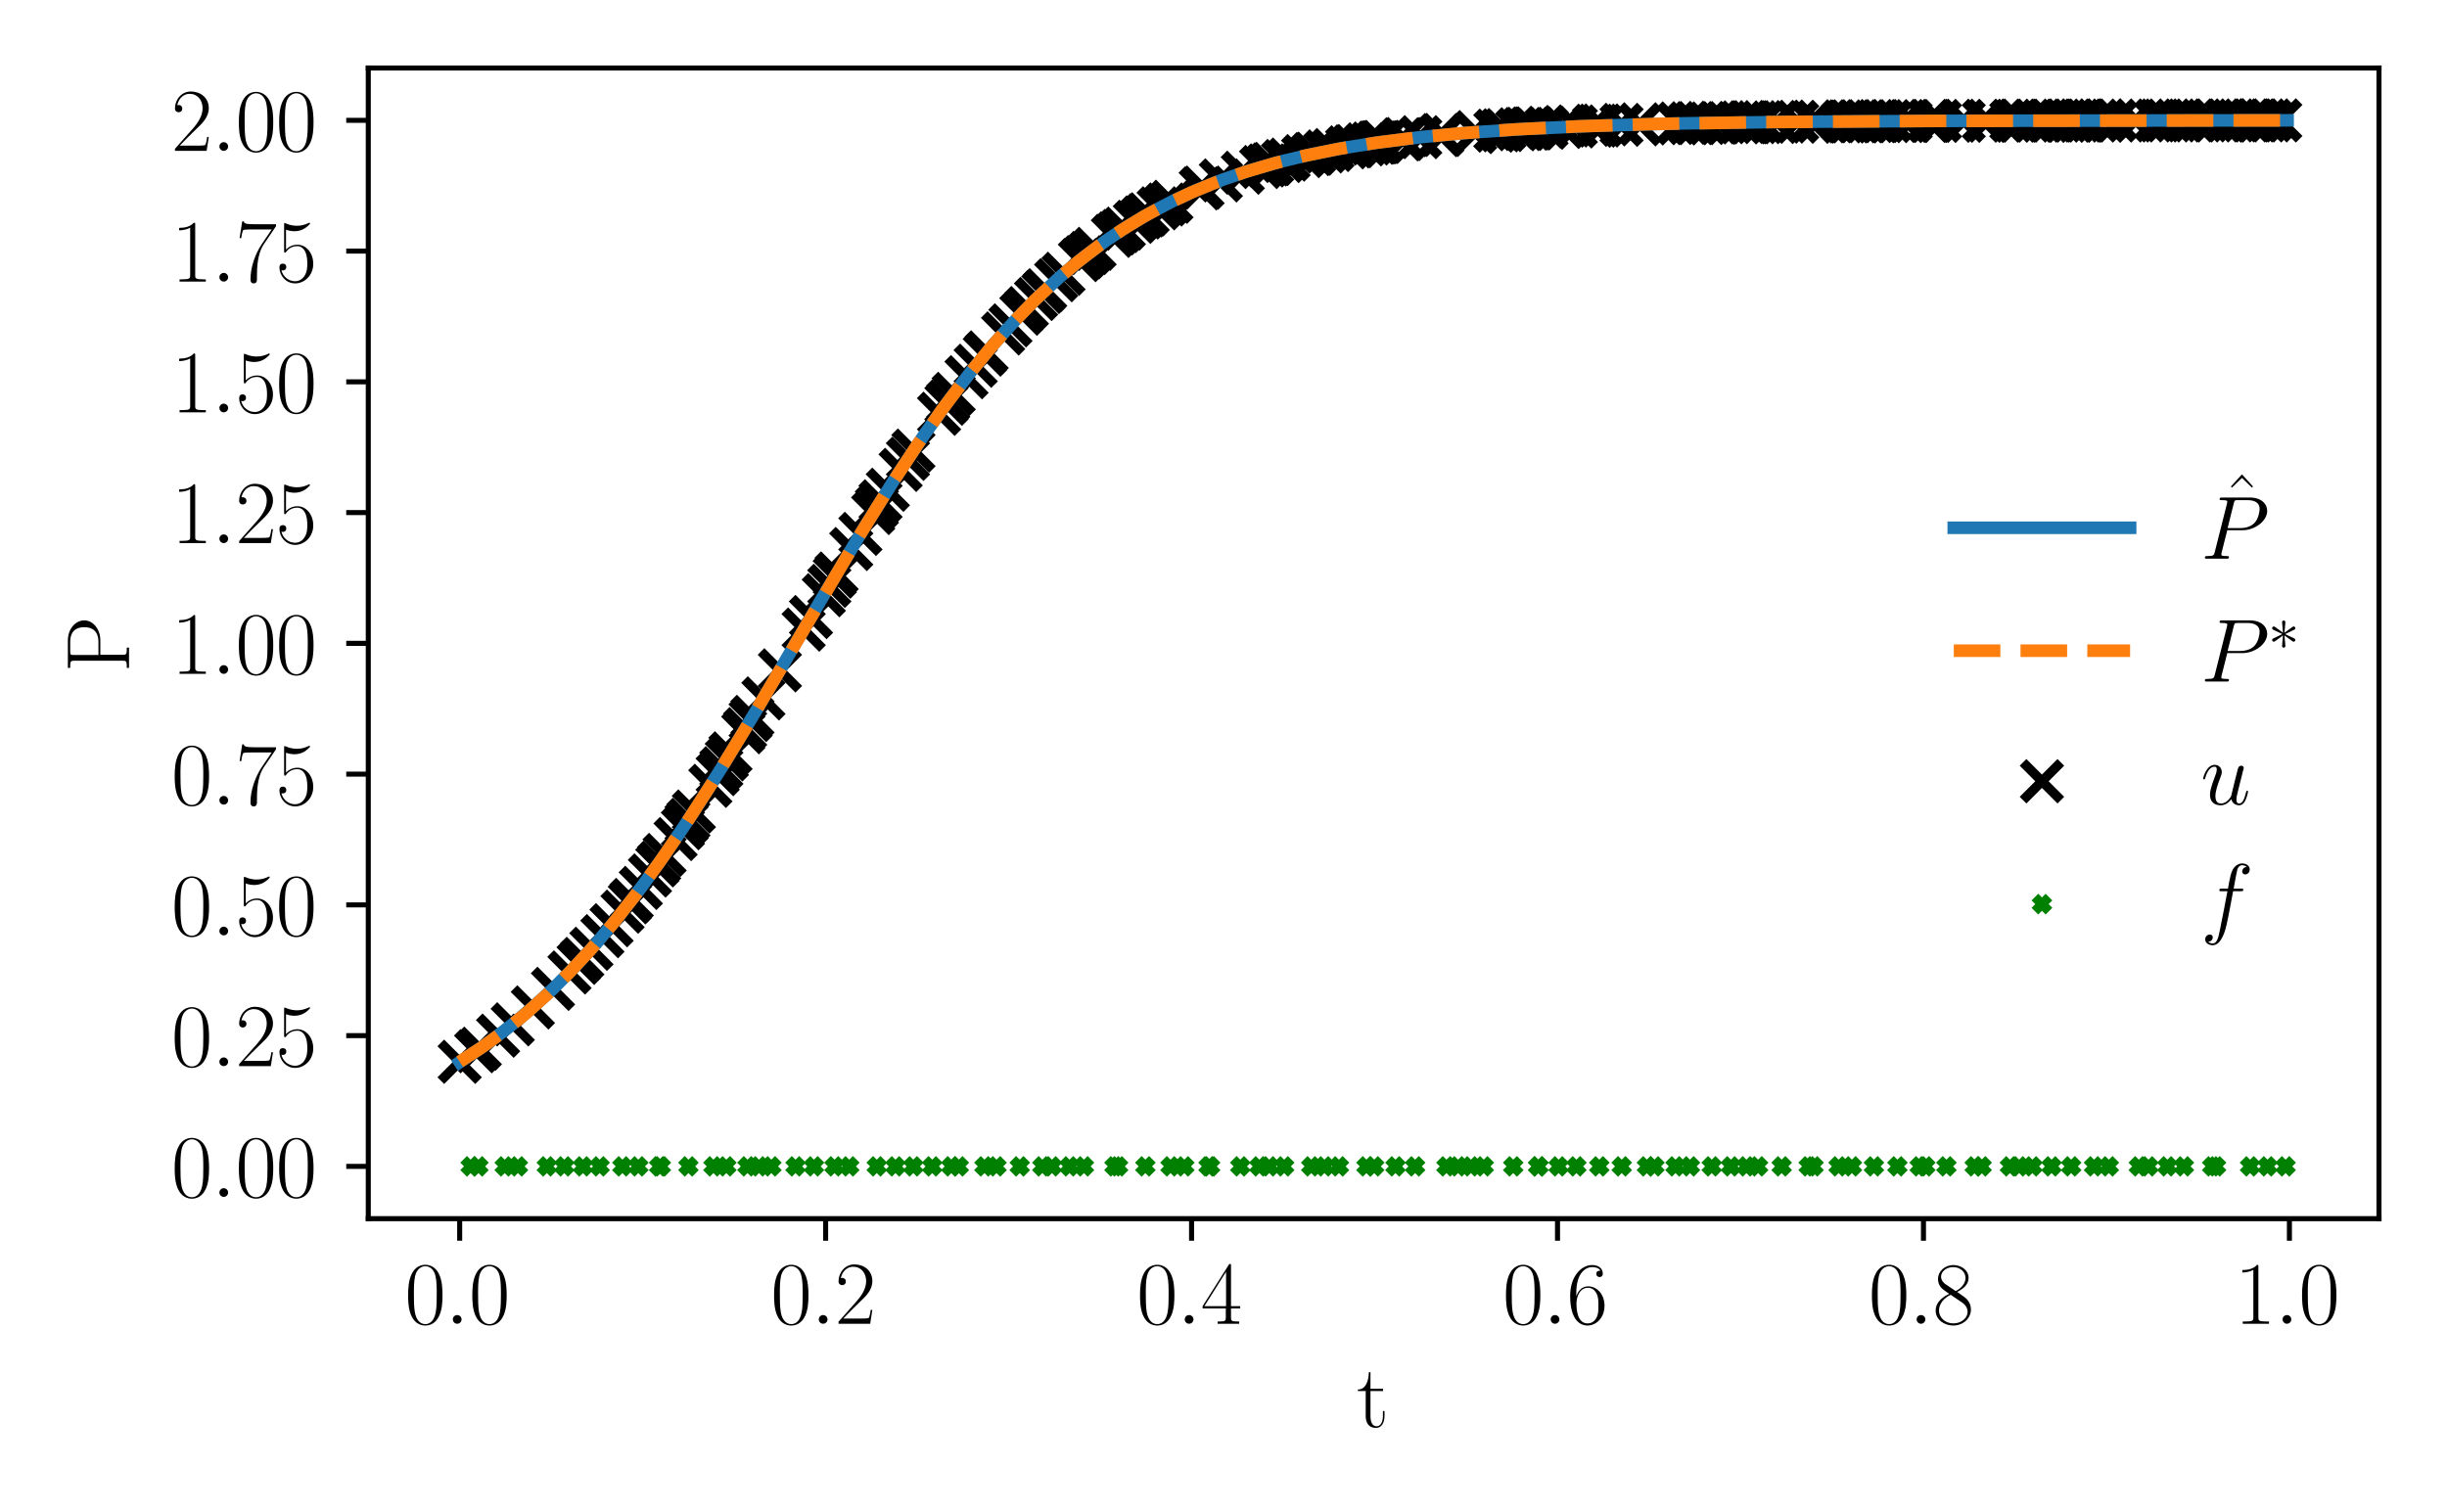 <?xml version="1.0" encoding="utf-8" standalone="no"?>
<!DOCTYPE svg PUBLIC "-//W3C//DTD SVG 1.1//EN"
  "http://www.w3.org/Graphics/SVG/1.1/DTD/svg11.dtd">
<svg xmlns:xlink="http://www.w3.org/1999/xlink" width="388.543pt" height="240.133pt" viewBox="0 0 388.543 240.133" xmlns="http://www.w3.org/2000/svg" version="1.1">
 <defs>
  <style type="text/css">*{stroke-linejoin: round; stroke-linecap: butt}</style>
 </defs>
 <g id="figure_1">
  <g id="patch_1">
   <path d="M 0 240.133 
L 388.543 240.133 
L 388.543 0 
L 0 0 
z
" style="fill: #ffffff"/>
  </g>
  <g id="axes_1">
   <g id="patch_2">
    <path d="M 58.477 193.537 
L 377.743 193.537 
L 377.743 10.8 
L 58.477 10.8 
z
" style="fill: #ffffff"/>
   </g>
   <g id="PathCollection_1">
    <defs>
     <path id="m2ac71759d0" d="M -3 3 
L 3 -3 
M -3 -3 
L 3 3 
" style="stroke: #000000; stroke-width: 1.5"/>
    </defs>
    <g clip-path="url(#pdc53afdc22)">
     <use xlink:href="#m2ac71759d0" x="72.989" y="168.619" style="stroke: #000000; stroke-width: 1.5"/>
     <use xlink:href="#m2ac71759d0" x="270.842" y="19.523" style="stroke: #000000; stroke-width: 1.5"/>
     <use xlink:href="#m2ac71759d0" x="360.616" y="19.121" style="stroke: #000000; stroke-width: 1.5"/>
     <use xlink:href="#m2ac71759d0" x="118.022" y="116.285" style="stroke: #000000; stroke-width: 1.5"/>
     <use xlink:href="#m2ac71759d0" x="296.118" y="19.255" style="stroke: #000000; stroke-width: 1.5"/>
     <use xlink:href="#m2ac71759d0" x="200.242" y="26.528" style="stroke: #000000; stroke-width: 1.5"/>
     <use xlink:href="#m2ac71759d0" x="178.452" y="36.309" style="stroke: #000000; stroke-width: 1.5"/>
     <use xlink:href="#m2ac71759d0" x="272.875" y="19.49" style="stroke: #000000; stroke-width: 1.5"/>
     <use xlink:href="#m2ac71759d0" x="234.235" y="20.981" style="stroke: #000000; stroke-width: 1.5"/>
     <use xlink:href="#m2ac71759d0" x="253.119" y="19.969" style="stroke: #000000; stroke-width: 1.5"/>
     <use xlink:href="#m2ac71759d0" x="101.752" y="141.006" style="stroke: #000000; stroke-width: 1.5"/>
     <use xlink:href="#m2ac71759d0" x="292.632" y="19.278" style="stroke: #000000; stroke-width: 1.5"/>
     <use xlink:href="#m2ac71759d0" x="197.337" y="27.431" style="stroke: #000000; stroke-width: 1.5"/>
     <use xlink:href="#m2ac71759d0" x="330.982" y="19.145" style="stroke: #000000; stroke-width: 1.5"/>
     <use xlink:href="#m2ac71759d0" x="98.846" y="144.779" style="stroke: #000000; stroke-width: 1.5"/>
     <use xlink:href="#m2ac71759d0" x="358.292" y="19.122" style="stroke: #000000; stroke-width: 1.5"/>
     <use xlink:href="#m2ac71759d0" x="216.803" y="22.924" style="stroke: #000000; stroke-width: 1.5"/>
     <use xlink:href="#m2ac71759d0" x="81.415" y="162.675" style="stroke: #000000; stroke-width: 1.5"/>
     <use xlink:href="#m2ac71759d0" x="123.832" y="106.459" style="stroke: #000000; stroke-width: 1.5"/>
     <use xlink:href="#m2ac71759d0" x="208.377" y="24.47" style="stroke: #000000; stroke-width: 1.5"/>
     <use xlink:href="#m2ac71759d0" x="84.61" y="159.989" style="stroke: #000000; stroke-width: 1.5"/>
     <use xlink:href="#m2ac71759d0" x="237.43" y="20.751" style="stroke: #000000; stroke-width: 1.5"/>
     <use xlink:href="#m2ac71759d0" x="222.904" y="22.085" style="stroke: #000000; stroke-width: 1.5"/>
     <use xlink:href="#m2ac71759d0" x="342.894" y="19.131" style="stroke: #000000; stroke-width: 1.5"/>
     <use xlink:href="#m2ac71759d0" x="358.582" y="19.122" style="stroke: #000000; stroke-width: 1.5"/>
     <use xlink:href="#m2ac71759d0" x="351.319" y="19.125" style="stroke: #000000; stroke-width: 1.5"/>
     <use xlink:href="#m2ac71759d0" x="201.985" y="26.031" style="stroke: #000000; stroke-width: 1.5"/>
     <use xlink:href="#m2ac71759d0" x="268.227" y="19.57" style="stroke: #000000; stroke-width: 1.5"/>
     <use xlink:href="#m2ac71759d0" x="269.098" y="19.554" style="stroke: #000000; stroke-width: 1.5"/>
     <use xlink:href="#m2ac71759d0" x="253.7" y="19.949" style="stroke: #000000; stroke-width: 1.5"/>
     <use xlink:href="#m2ac71759d0" x="193.851" y="28.653" style="stroke: #000000; stroke-width: 1.5"/>
     <use xlink:href="#m2ac71759d0" x="108.434" y="131.521" style="stroke: #000000; stroke-width: 1.5"/>
     <use xlink:href="#m2ac71759d0" x="114.535" y="122.005" style="stroke: #000000; stroke-width: 1.5"/>
     <use xlink:href="#m2ac71759d0" x="300.185" y="19.233" style="stroke: #000000; stroke-width: 1.5"/>
     <use xlink:href="#m2ac71759d0" x="322.847" y="19.158" style="stroke: #000000; stroke-width: 1.5"/>
     <use xlink:href="#m2ac71759d0" x="105.529" y="135.777" style="stroke: #000000; stroke-width: 1.5"/>
     <use xlink:href="#m2ac71759d0" x="171.48" y="41.309" style="stroke: #000000; stroke-width: 1.5"/>
     <use xlink:href="#m2ac71759d0" x="260.382" y="19.747" style="stroke: #000000; stroke-width: 1.5"/>
     <use xlink:href="#m2ac71759d0" x="254.281" y="19.929" style="stroke: #000000; stroke-width: 1.5"/>
     <use xlink:href="#m2ac71759d0" x="320.523" y="19.163" style="stroke: #000000; stroke-width: 1.5"/>
     <use xlink:href="#m2ac71759d0" x="334.178" y="19.14" style="stroke: #000000; stroke-width: 1.5"/>
     <use xlink:href="#m2ac71759d0" x="127.609" y="99.985" style="stroke: #000000; stroke-width: 1.5"/>
     <use xlink:href="#m2ac71759d0" x="345.508" y="19.129" style="stroke: #000000; stroke-width: 1.5"/>
     <use xlink:href="#m2ac71759d0" x="110.177" y="128.877" style="stroke: #000000; stroke-width: 1.5"/>
     <use xlink:href="#m2ac71759d0" x="328.076" y="19.149" style="stroke: #000000; stroke-width: 1.5"/>
     <use xlink:href="#m2ac71759d0" x="257.477" y="19.828" style="stroke: #000000; stroke-width: 1.5"/>
     <use xlink:href="#m2ac71759d0" x="278.105" y="19.416" style="stroke: #000000; stroke-width: 1.5"/>
     <use xlink:href="#m2ac71759d0" x="180.195" y="35.226" style="stroke: #000000; stroke-width: 1.5"/>
     <use xlink:href="#m2ac71759d0" x="211.573" y="23.822" style="stroke: #000000; stroke-width: 1.5"/>
     <use xlink:href="#m2ac71759d0" x="278.976" y="19.405" style="stroke: #000000; stroke-width: 1.5"/>
     <use xlink:href="#m2ac71759d0" x="185.135" y="32.479" style="stroke: #000000; stroke-width: 1.5"/>
     <use xlink:href="#m2ac71759d0" x="238.302" y="20.693" style="stroke: #000000; stroke-width: 1.5"/>
     <use xlink:href="#m2ac71759d0" x="302.51" y="19.222" style="stroke: #000000; stroke-width: 1.5"/>
     <use xlink:href="#m2ac71759d0" x="329.239" y="19.147" style="stroke: #000000; stroke-width: 1.5"/>
     <use xlink:href="#m2ac71759d0" x="215.059" y="23.203" style="stroke: #000000; stroke-width: 1.5"/>
     <use xlink:href="#m2ac71759d0" x="104.367" y="137.424" style="stroke: #000000; stroke-width: 1.5"/>
     <use xlink:href="#m2ac71759d0" x="303.381" y="19.218" style="stroke: #000000; stroke-width: 1.5"/>
     <use xlink:href="#m2ac71759d0" x="183.972" y="33.084" style="stroke: #000000; stroke-width: 1.5"/>
     <use xlink:href="#m2ac71759d0" x="327.205" y="19.15" style="stroke: #000000; stroke-width: 1.5"/>
     <use xlink:href="#m2ac71759d0" x="201.695" y="26.112" style="stroke: #000000; stroke-width: 1.5"/>
     <use xlink:href="#m2ac71759d0" x="90.421" y="154.436" style="stroke: #000000; stroke-width: 1.5"/>
     <use xlink:href="#m2ac71759d0" x="349.576" y="19.126" style="stroke: #000000; stroke-width: 1.5"/>
     <use xlink:href="#m2ac71759d0" x="173.804" y="39.519" style="stroke: #000000; stroke-width: 1.5"/>
     <use xlink:href="#m2ac71759d0" x="238.883" y="20.656" style="stroke: #000000; stroke-width: 1.5"/>
     <use xlink:href="#m2ac71759d0" x="210.411" y="24.049" style="stroke: #000000; stroke-width: 1.5"/>
     <use xlink:href="#m2ac71759d0" x="190.945" y="29.798" style="stroke: #000000; stroke-width: 1.5"/>
     <use xlink:href="#m2ac71759d0" x="109.015" y="130.647" style="stroke: #000000; stroke-width: 1.5"/>
     <use xlink:href="#m2ac71759d0" x="228.714" y="21.456" style="stroke: #000000; stroke-width: 1.5"/>
     <use xlink:href="#m2ac71759d0" x="288.564" y="19.308" style="stroke: #000000; stroke-width: 1.5"/>
     <use xlink:href="#m2ac71759d0" x="121.217" y="110.913" style="stroke: #000000; stroke-width: 1.5"/>
     <use xlink:href="#m2ac71759d0" x="95.651" y="148.668" style="stroke: #000000; stroke-width: 1.5"/>
     <use xlink:href="#m2ac71759d0" x="293.213" y="19.274" style="stroke: #000000; stroke-width: 1.5"/>
     <use xlink:href="#m2ac71759d0" x="330.691" y="19.145" style="stroke: #000000; stroke-width: 1.5"/>
     <use xlink:href="#m2ac71759d0" x="248.18" y="20.164" style="stroke: #000000; stroke-width: 1.5"/>
     <use xlink:href="#m2ac71759d0" x="150.271" y="64.113" style="stroke: #000000; stroke-width: 1.5"/>
     <use xlink:href="#m2ac71759d0" x="172.061" y="40.849" style="stroke: #000000; stroke-width: 1.5"/>
     <use xlink:href="#m2ac71759d0" x="242.95" y="20.417" style="stroke: #000000; stroke-width: 1.5"/>
     <use xlink:href="#m2ac71759d0" x="217.674" y="22.791" style="stroke: #000000; stroke-width: 1.5"/>
     <use xlink:href="#m2ac71759d0" x="136.616" y="84.785" style="stroke: #000000; stroke-width: 1.5"/>
     <use xlink:href="#m2ac71759d0" x="151.433" y="62.551" style="stroke: #000000; stroke-width: 1.5"/>
     <use xlink:href="#m2ac71759d0" x="131.677" y="93.041" style="stroke: #000000; stroke-width: 1.5"/>
     <use xlink:href="#m2ac71759d0" x="295.246" y="19.261" style="stroke: #000000; stroke-width: 1.5"/>
     <use xlink:href="#m2ac71759d0" x="208.668" y="24.408" style="stroke: #000000; stroke-width: 1.5"/>
     <use xlink:href="#m2ac71759d0" x="299.023" y="19.239" style="stroke: #000000; stroke-width: 1.5"/>
     <use xlink:href="#m2ac71759d0" x="132.839" y="91.076" style="stroke: #000000; stroke-width: 1.5"/>
     <use xlink:href="#m2ac71759d0" x="277.814" y="19.419" style="stroke: #000000; stroke-width: 1.5"/>
     <use xlink:href="#m2ac71759d0" x="143.007" y="74.625" style="stroke: #000000; stroke-width: 1.5"/>
     <use xlink:href="#m2ac71759d0" x="306.577" y="19.204" style="stroke: #000000; stroke-width: 1.5"/>
     <use xlink:href="#m2ac71759d0" x="315.003" y="19.177" style="stroke: #000000; stroke-width: 1.5"/>
     <use xlink:href="#m2ac71759d0" x="294.956" y="19.262" style="stroke: #000000; stroke-width: 1.5"/>
     <use xlink:href="#m2ac71759d0" x="218.546" y="22.663" style="stroke: #000000; stroke-width: 1.5"/>
     <use xlink:href="#m2ac71759d0" x="177.871" y="36.685" style="stroke: #000000; stroke-width: 1.5"/>
     <use xlink:href="#m2ac71759d0" x="218.836" y="22.621" style="stroke: #000000; stroke-width: 1.5"/>
     <use xlink:href="#m2ac71759d0" x="165.669" y="46.366" style="stroke: #000000; stroke-width: 1.5"/>
     <use xlink:href="#m2ac71759d0" x="79.09" y="164.474" style="stroke: #000000; stroke-width: 1.5"/>
     <use xlink:href="#m2ac71759d0" x="156.372" y="56.313" style="stroke: #000000; stroke-width: 1.5"/>
     <use xlink:href="#m2ac71759d0" x="333.016" y="19.142" style="stroke: #000000; stroke-width: 1.5"/>
     <use xlink:href="#m2ac71759d0" x="128.771" y="97.994" style="stroke: #000000; stroke-width: 1.5"/>
     <use xlink:href="#m2ac71759d0" x="315.584" y="19.175" style="stroke: #000000; stroke-width: 1.5"/>
     <use xlink:href="#m2ac71759d0" x="343.475" y="19.131" style="stroke: #000000; stroke-width: 1.5"/>
     <use xlink:href="#m2ac71759d0" x="107.272" y="133.246" style="stroke: #000000; stroke-width: 1.5"/>
     <use xlink:href="#m2ac71759d0" x="113.954" y="122.941" style="stroke: #000000; stroke-width: 1.5"/>
     <use xlink:href="#m2ac71759d0" x="144.169" y="72.861" style="stroke: #000000; stroke-width: 1.5"/>
     <use xlink:href="#m2ac71759d0" x="132.548" y="91.567" style="stroke: #000000; stroke-width: 1.5"/>
     <use xlink:href="#m2ac71759d0" x="139.23" y="80.542" style="stroke: #000000; stroke-width: 1.5"/>
     <use xlink:href="#m2ac71759d0" x="115.407" y="120.592" style="stroke: #000000; stroke-width: 1.5"/>
     <use xlink:href="#m2ac71759d0" x="342.313" y="19.132" style="stroke: #000000; stroke-width: 1.5"/>
     <use xlink:href="#m2ac71759d0" x="355.387" y="19.123" style="stroke: #000000; stroke-width: 1.5"/>
     <use xlink:href="#m2ac71759d0" x="156.662" y="55.966" style="stroke: #000000; stroke-width: 1.5"/>
     <use xlink:href="#m2ac71759d0" x="181.358" y="34.537" style="stroke: #000000; stroke-width: 1.5"/>
     <use xlink:href="#m2ac71759d0" x="214.769" y="23.251" style="stroke: #000000; stroke-width: 1.5"/>
     <use xlink:href="#m2ac71759d0" x="100.009" y="143.296" style="stroke: #000000; stroke-width: 1.5"/>
     <use xlink:href="#m2ac71759d0" x="328.948" y="19.148" style="stroke: #000000; stroke-width: 1.5"/>
     <use xlink:href="#m2ac71759d0" x="240.917" y="20.531" style="stroke: #000000; stroke-width: 1.5"/>
     <use xlink:href="#m2ac71759d0" x="250.214" y="20.079" style="stroke: #000000; stroke-width: 1.5"/>
     <use xlink:href="#m2ac71759d0" x="219.127" y="22.58" style="stroke: #000000; stroke-width: 1.5"/>
     <use xlink:href="#m2ac71759d0" x="308.03" y="19.199" style="stroke: #000000; stroke-width: 1.5"/>
     <use xlink:href="#m2ac71759d0" x="339.117" y="19.135" style="stroke: #000000; stroke-width: 1.5"/>
     <use xlink:href="#m2ac71759d0" x="298.152" y="19.244" style="stroke: #000000; stroke-width: 1.5"/>
     <use xlink:href="#m2ac71759d0" x="331.272" y="19.144" style="stroke: #000000; stroke-width: 1.5"/>
     <use xlink:href="#m2ac71759d0" x="201.114" y="26.275" style="stroke: #000000; stroke-width: 1.5"/>
     <use xlink:href="#m2ac71759d0" x="266.484" y="19.605" style="stroke: #000000; stroke-width: 1.5"/>
     <use xlink:href="#m2ac71759d0" x="100.299" y="142.92" style="stroke: #000000; stroke-width: 1.5"/>
     <use xlink:href="#m2ac71759d0" x="319.36" y="19.166" style="stroke: #000000; stroke-width: 1.5"/>
     <use xlink:href="#m2ac71759d0" x="346.671" y="19.128" style="stroke: #000000; stroke-width: 1.5"/>
     <use xlink:href="#m2ac71759d0" x="163.054" y="48.927" style="stroke: #000000; stroke-width: 1.5"/>
     <use xlink:href="#m2ac71759d0" x="242.079" y="20.465" style="stroke: #000000; stroke-width: 1.5"/>
     <use xlink:href="#m2ac71759d0" x="159.277" y="52.952" style="stroke: #000000; stroke-width: 1.5"/>
     <use xlink:href="#m2ac71759d0" x="243.532" y="20.386" style="stroke: #000000; stroke-width: 1.5"/>
     <use xlink:href="#m2ac71759d0" x="325.171" y="19.154" style="stroke: #000000; stroke-width: 1.5"/>
     <use xlink:href="#m2ac71759d0" x="75.604" y="166.941" style="stroke: #000000; stroke-width: 1.5"/>
     <use xlink:href="#m2ac71759d0" x="353.643" y="19.124" style="stroke: #000000; stroke-width: 1.5"/>
     <use xlink:href="#m2ac71759d0" x="320.813" y="19.163" style="stroke: #000000; stroke-width: 1.5"/>
     <use xlink:href="#m2ac71759d0" x="229.005" y="21.429" style="stroke: #000000; stroke-width: 1.5"/>
     <use xlink:href="#m2ac71759d0" x="203.729" y="25.567" style="stroke: #000000; stroke-width: 1.5"/>
     <use xlink:href="#m2ac71759d0" x="213.897" y="23.4" style="stroke: #000000; stroke-width: 1.5"/>
     <use xlink:href="#m2ac71759d0" x="362.069" y="19.12" style="stroke: #000000; stroke-width: 1.5"/>
     <use xlink:href="#m2ac71759d0" x="130.805" y="94.522" style="stroke: #000000; stroke-width: 1.5"/>
     <use xlink:href="#m2ac71759d0" x="176.709" y="37.457" style="stroke: #000000; stroke-width: 1.5"/>
     <use xlink:href="#m2ac71759d0" x="225.519" y="21.784" style="stroke: #000000; stroke-width: 1.5"/>
     <use xlink:href="#m2ac71759d0" x="357.42" y="19.122" style="stroke: #000000; stroke-width: 1.5"/>
     <use xlink:href="#m2ac71759d0" x="243.241" y="20.402" style="stroke: #000000; stroke-width: 1.5"/>
     <use xlink:href="#m2ac71759d0" x="119.474" y="113.855" style="stroke: #000000; stroke-width: 1.5"/>
     <use xlink:href="#m2ac71759d0" x="168.865" y="43.479" style="stroke: #000000; stroke-width: 1.5"/>
     <use xlink:href="#m2ac71759d0" x="109.306" y="130.207" style="stroke: #000000; stroke-width: 1.5"/>
     <use xlink:href="#m2ac71759d0" x="153.467" y="59.903" style="stroke: #000000; stroke-width: 1.5"/>
     <use xlink:href="#m2ac71759d0" x="359.744" y="19.121" style="stroke: #000000; stroke-width: 1.5"/>
     <use xlink:href="#m2ac71759d0" x="92.455" y="152.281" style="stroke: #000000; stroke-width: 1.5"/>
     <use xlink:href="#m2ac71759d0" x="181.939" y="34.203" style="stroke: #000000; stroke-width: 1.5"/>
     <use xlink:href="#m2ac71759d0" x="112.792" y="124.796" style="stroke: #000000; stroke-width: 1.5"/>
     <use xlink:href="#m2ac71759d0" x="115.988" y="119.643" style="stroke: #000000; stroke-width: 1.5"/>
     <use xlink:href="#m2ac71759d0" x="293.794" y="19.27" style="stroke: #000000; stroke-width: 1.5"/>
     <use xlink:href="#m2ac71759d0" x="145.041" y="71.558" style="stroke: #000000; stroke-width: 1.5"/>
     <use xlink:href="#m2ac71759d0" x="87.806" y="157.044" style="stroke: #000000; stroke-width: 1.5"/>
     <use xlink:href="#m2ac71759d0" x="330.11" y="19.146" style="stroke: #000000; stroke-width: 1.5"/>
     <use xlink:href="#m2ac71759d0" x="296.408" y="19.253" style="stroke: #000000; stroke-width: 1.5"/>
     <use xlink:href="#m2ac71759d0" x="118.312" y="115.801" style="stroke: #000000; stroke-width: 1.5"/>
     <use xlink:href="#m2ac71759d0" x="269.389" y="19.549" style="stroke: #000000; stroke-width: 1.5"/>
     <use xlink:href="#m2ac71759d0" x="204.6" y="25.346" style="stroke: #000000; stroke-width: 1.5"/>
     <use xlink:href="#m2ac71759d0" x="353.353" y="19.124" style="stroke: #000000; stroke-width: 1.5"/>
     <use xlink:href="#m2ac71759d0" x="206.924" y="24.792" style="stroke: #000000; stroke-width: 1.5"/>
     <use xlink:href="#m2ac71759d0" x="135.163" y="87.185" style="stroke: #000000; stroke-width: 1.5"/>
     <use xlink:href="#m2ac71759d0" x="103.204" y="139.037" style="stroke: #000000; stroke-width: 1.5"/>
     <use xlink:href="#m2ac71759d0" x="93.907" y="150.673" style="stroke: #000000; stroke-width: 1.5"/>
     <use xlink:href="#m2ac71759d0" x="241.788" y="20.481" style="stroke: #000000; stroke-width: 1.5"/>
     <use xlink:href="#m2ac71759d0" x="167.703" y="44.499" style="stroke: #000000; stroke-width: 1.5"/>
     <use xlink:href="#m2ac71759d0" x="287.692" y="19.316" style="stroke: #000000; stroke-width: 1.5"/>
     <use xlink:href="#m2ac71759d0" x="138.649" y="81.476" style="stroke: #000000; stroke-width: 1.5"/>
     <use xlink:href="#m2ac71759d0" x="335.921" y="19.138" style="stroke: #000000; stroke-width: 1.5"/>
     <use xlink:href="#m2ac71759d0" x="119.184" y="114.343" style="stroke: #000000; stroke-width: 1.5"/>
     <use xlink:href="#m2ac71759d0" x="311.807" y="19.186" style="stroke: #000000; stroke-width: 1.5"/>
     <use xlink:href="#m2ac71759d0" x="282.172" y="19.368" style="stroke: #000000; stroke-width: 1.5"/>
     <use xlink:href="#m2ac71759d0" x="222.613" y="22.121" style="stroke: #000000; stroke-width: 1.5"/>
     <use xlink:href="#m2ac71759d0" x="186.006" y="32.041" style="stroke: #000000; stroke-width: 1.5"/>
     <use xlink:href="#m2ac71759d0" x="150.561" y="63.719" style="stroke: #000000; stroke-width: 1.5"/>
     <use xlink:href="#m2ac71759d0" x="357.711" y="19.122" style="stroke: #000000; stroke-width: 1.5"/>
     <use xlink:href="#m2ac71759d0" x="140.974" y="77.778" style="stroke: #000000; stroke-width: 1.5"/>
     <use xlink:href="#m2ac71759d0" x="279.848" y="19.395" style="stroke: #000000; stroke-width: 1.5"/>
     <use xlink:href="#m2ac71759d0" x="160.439" y="51.672" style="stroke: #000000; stroke-width: 1.5"/>
     <use xlink:href="#m2ac71759d0" x="172.932" y="40.175" style="stroke: #000000; stroke-width: 1.5"/>
     <use xlink:href="#m2ac71759d0" x="177.29" y="37.067" style="stroke: #000000; stroke-width: 1.5"/>
     <use xlink:href="#m2ac71759d0" x="306.287" y="19.205" style="stroke: #000000; stroke-width: 1.5"/>
     <use xlink:href="#m2ac71759d0" x="154.919" y="58.079" style="stroke: #000000; stroke-width: 1.5"/>
     <use xlink:href="#m2ac71759d0" x="76.185" y="166.549" style="stroke: #000000; stroke-width: 1.5"/>
     <use xlink:href="#m2ac71759d0" x="276.362" y="19.439" style="stroke: #000000; stroke-width: 1.5"/>
     <use xlink:href="#m2ac71759d0" x="190.655" y="29.919" style="stroke: #000000; stroke-width: 1.5"/>
     <use xlink:href="#m2ac71759d0" x="162.182" y="49.822" style="stroke: #000000; stroke-width: 1.5"/>
     <use xlink:href="#m2ac71759d0" x="149.109" y="65.709" style="stroke: #000000; stroke-width: 1.5"/>
     <use xlink:href="#m2ac71759d0" x="277.524" y="19.423" style="stroke: #000000; stroke-width: 1.5"/>
     <use xlink:href="#m2ac71759d0" x="164.507" y="47.482" style="stroke: #000000; stroke-width: 1.5"/>
     <use xlink:href="#m2ac71759d0" x="323.137" y="19.158" style="stroke: #000000; stroke-width: 1.5"/>
     <use xlink:href="#m2ac71759d0" x="139.812" y="79.615" style="stroke: #000000; stroke-width: 1.5"/>
     <use xlink:href="#m2ac71759d0" x="97.103" y="146.934" style="stroke: #000000; stroke-width: 1.5"/>
     <use xlink:href="#m2ac71759d0" x="219.417" y="22.539" style="stroke: #000000; stroke-width: 1.5"/>
     <use xlink:href="#m2ac71759d0" x="104.657" y="137.015" style="stroke: #000000; stroke-width: 1.5"/>
     <use xlink:href="#m2ac71759d0" x="165.959" y="46.093" style="stroke: #000000; stroke-width: 1.5"/>
     <use xlink:href="#m2ac71759d0" x="182.229" y="34.038" style="stroke: #000000; stroke-width: 1.5"/>
     <use xlink:href="#m2ac71759d0" x="285.368" y="19.336" style="stroke: #000000; stroke-width: 1.5"/>
     <use xlink:href="#m2ac71759d0" x="245.565" y="20.284" style="stroke: #000000; stroke-width: 1.5"/>
     <use xlink:href="#m2ac71759d0" x="91.874" y="152.908" style="stroke: #000000; stroke-width: 1.5"/>
    </g>
   </g>
   <g id="PathCollection_2">
    <defs>
     <path id="m11777d0cac" d="M -1.118 1.118 
L 1.118 -1.118 
M -1.118 -1.118 
L 1.118 1.118 
" style="stroke: #008000; stroke-width: 1.5"/>
    </defs>
    <g clip-path="url(#pdc53afdc22)">
     <use xlink:href="#m11777d0cac" x="176.963" y="185.231" style="fill: #008000; stroke: #008000; stroke-width: 1.5"/>
     <use xlink:href="#m11777d0cac" x="129.241" y="185.231" style="fill: #008000; stroke: #008000; stroke-width: 1.5"/>
     <use xlink:href="#m11777d0cac" x="148.023" y="185.231" style="fill: #008000; stroke: #008000; stroke-width: 1.5"/>
     <use xlink:href="#m11777d0cac" x="346.762" y="185.231" style="fill: #008000; stroke: #008000; stroke-width: 1.5"/>
     <use xlink:href="#m11777d0cac" x="132.509" y="185.231" style="fill: #008000; stroke: #008000; stroke-width: 1.5"/>
     <use xlink:href="#m11777d0cac" x="165.508" y="185.231" style="fill: #008000; stroke: #008000; stroke-width: 1.5"/>
     <use xlink:href="#m11777d0cac" x="244.23" y="185.231" style="fill: #008000; stroke: #008000; stroke-width: 1.5"/>
     <use xlink:href="#m11777d0cac" x="104.926" y="185.231" style="fill: #008000; stroke: #008000; stroke-width: 1.5"/>
     <use xlink:href="#m11777d0cac" x="287.961" y="185.231" style="fill: #008000; stroke: #008000; stroke-width: 1.5"/>
     <use xlink:href="#m11777d0cac" x="80.139" y="185.231" style="fill: #008000; stroke: #008000; stroke-width: 1.5"/>
     <use xlink:href="#m11777d0cac" x="169.823" y="185.231" style="fill: #008000; stroke: #008000; stroke-width: 1.5"/>
     <use xlink:href="#m11777d0cac" x="185.861" y="185.231" style="fill: #008000; stroke: #008000; stroke-width: 1.5"/>
     <use xlink:href="#m11777d0cac" x="118.688" y="185.231" style="fill: #008000; stroke: #008000; stroke-width: 1.5"/>
     <use xlink:href="#m11777d0cac" x="210.3" y="185.231" style="fill: #008000; stroke: #008000; stroke-width: 1.5"/>
     <use xlink:href="#m11777d0cac" x="339.613" y="185.231" style="fill: #008000; stroke: #008000; stroke-width: 1.5"/>
     <use xlink:href="#m11777d0cac" x="208.201" y="185.231" style="fill: #008000; stroke: #008000; stroke-width: 1.5"/>
     <use xlink:href="#m11777d0cac" x="244.272" y="185.231" style="fill: #008000; stroke: #008000; stroke-width: 1.5"/>
     <use xlink:href="#m11777d0cac" x="109.313" y="185.231" style="fill: #008000; stroke: #008000; stroke-width: 1.5"/>
     <use xlink:href="#m11777d0cac" x="192.147" y="185.231" style="fill: #008000; stroke: #008000; stroke-width: 1.5"/>
     <use xlink:href="#m11777d0cac" x="235.594" y="185.231" style="fill: #008000; stroke: #008000; stroke-width: 1.5"/>
     <use xlink:href="#m11777d0cac" x="268.336" y="185.231" style="fill: #008000; stroke: #008000; stroke-width: 1.5"/>
     <use xlink:href="#m11777d0cac" x="325.755" y="185.231" style="fill: #008000; stroke: #008000; stroke-width: 1.5"/>
     <use xlink:href="#m11777d0cac" x="161.921" y="185.231" style="fill: #008000; stroke: #008000; stroke-width: 1.5"/>
     <use xlink:href="#m11777d0cac" x="262.691" y="185.231" style="fill: #008000; stroke: #008000; stroke-width: 1.5"/>
     <use xlink:href="#m11777d0cac" x="142.189" y="185.231" style="fill: #008000; stroke: #008000; stroke-width: 1.5"/>
     <use xlink:href="#m11777d0cac" x="240.275" y="185.231" style="fill: #008000; stroke: #008000; stroke-width: 1.5"/>
     <use xlink:href="#m11777d0cac" x="191.897" y="185.231" style="fill: #008000; stroke: #008000; stroke-width: 1.5"/>
     <use xlink:href="#m11777d0cac" x="152.239" y="185.231" style="fill: #008000; stroke: #008000; stroke-width: 1.5"/>
     <use xlink:href="#m11777d0cac" x="334.845" y="185.231" style="fill: #008000; stroke: #008000; stroke-width: 1.5"/>
     <use xlink:href="#m11777d0cac" x="196.939" y="185.231" style="fill: #008000; stroke: #008000; stroke-width: 1.5"/>
     <use xlink:href="#m11777d0cac" x="212.598" y="185.231" style="fill: #008000; stroke: #008000; stroke-width: 1.5"/>
     <use xlink:href="#m11777d0cac" x="221.581" y="185.231" style="fill: #008000; stroke: #008000; stroke-width: 1.5"/>
     <use xlink:href="#m11777d0cac" x="266.047" y="185.231" style="fill: #008000; stroke: #008000; stroke-width: 1.5"/>
     <use xlink:href="#m11777d0cac" x="126.315" y="185.231" style="fill: #008000; stroke: #008000; stroke-width: 1.5"/>
     <use xlink:href="#m11777d0cac" x="167.034" y="185.231" style="fill: #008000; stroke: #008000; stroke-width: 1.5"/>
     <use xlink:href="#m11777d0cac" x="120.518" y="185.231" style="fill: #008000; stroke: #008000; stroke-width: 1.5"/>
     <use xlink:href="#m11777d0cac" x="360.038" y="185.231" style="fill: #008000; stroke: #008000; stroke-width: 1.5"/>
     <use xlink:href="#m11777d0cac" x="101.349" y="185.231" style="fill: #008000; stroke: #008000; stroke-width: 1.5"/>
     <use xlink:href="#m11777d0cac" x="314.647" y="185.231" style="fill: #008000; stroke: #008000; stroke-width: 1.5"/>
     <use xlink:href="#m11777d0cac" x="247.481" y="185.231" style="fill: #008000; stroke: #008000; stroke-width: 1.5"/>
     <use xlink:href="#m11777d0cac" x="305.702" y="185.231" style="fill: #008000; stroke: #008000; stroke-width: 1.5"/>
     <use xlink:href="#m11777d0cac" x="229.673" y="185.231" style="fill: #008000; stroke: #008000; stroke-width: 1.5"/>
     <use xlink:href="#m11777d0cac" x="156.317" y="185.231" style="fill: #008000; stroke: #008000; stroke-width: 1.5"/>
     <use xlink:href="#m11777d0cac" x="320.604" y="185.231" style="fill: #008000; stroke: #008000; stroke-width: 1.5"/>
     <use xlink:href="#m11777d0cac" x="271.795" y="185.231" style="fill: #008000; stroke: #008000; stroke-width: 1.5"/>
     <use xlink:href="#m11777d0cac" x="216.971" y="185.231" style="fill: #008000; stroke: #008000; stroke-width: 1.5"/>
     <use xlink:href="#m11777d0cac" x="75.965" y="185.231" style="fill: #008000; stroke: #008000; stroke-width: 1.5"/>
     <use xlink:href="#m11777d0cac" x="218.193" y="185.231" style="fill: #008000; stroke: #008000; stroke-width: 1.5"/>
     <use xlink:href="#m11777d0cac" x="122.478" y="185.231" style="fill: #008000; stroke: #008000; stroke-width: 1.5"/>
     <use xlink:href="#m11777d0cac" x="287.193" y="185.231" style="fill: #008000; stroke: #008000; stroke-width: 1.5"/>
     <use xlink:href="#m11777d0cac" x="98.827" y="185.231" style="fill: #008000; stroke: #008000; stroke-width: 1.5"/>
     <use xlink:href="#m11777d0cac" x="279.153" y="185.231" style="fill: #008000; stroke: #008000; stroke-width: 1.5"/>
     <use xlink:href="#m11777d0cac" x="82.238" y="185.231" style="fill: #008000; stroke: #008000; stroke-width: 1.5"/>
     <use xlink:href="#m11777d0cac" x="250.309" y="185.231" style="fill: #008000; stroke: #008000; stroke-width: 1.5"/>
     <use xlink:href="#m11777d0cac" x="309.061" y="185.231" style="fill: #008000; stroke: #008000; stroke-width: 1.5"/>
     <use xlink:href="#m11777d0cac" x="341.137" y="185.231" style="fill: #008000; stroke: #008000; stroke-width: 1.5"/>
     <use xlink:href="#m11777d0cac" x="115.328" y="185.231" style="fill: #008000; stroke: #008000; stroke-width: 1.5"/>
     <use xlink:href="#m11777d0cac" x="274.843" y="185.231" style="fill: #008000; stroke: #008000; stroke-width: 1.5"/>
     <use xlink:href="#m11777d0cac" x="89.596" y="185.231" style="fill: #008000; stroke: #008000; stroke-width: 1.5"/>
     <use xlink:href="#m11777d0cac" x="277.303" y="185.231" style="fill: #008000; stroke: #008000; stroke-width: 1.5"/>
     <use xlink:href="#m11777d0cac" x="201.539" y="185.231" style="fill: #008000; stroke: #008000; stroke-width: 1.5"/>
     <use xlink:href="#m11777d0cac" x="172.109" y="185.231" style="fill: #008000; stroke: #008000; stroke-width: 1.5"/>
     <use xlink:href="#m11777d0cac" x="328.866" y="185.231" style="fill: #008000; stroke: #008000; stroke-width: 1.5"/>
     <use xlink:href="#m11777d0cac" x="74.735" y="185.231" style="fill: #008000; stroke: #008000; stroke-width: 1.5"/>
     <use xlink:href="#m11777d0cac" x="313.552" y="185.231" style="fill: #008000; stroke: #008000; stroke-width: 1.5"/>
     <use xlink:href="#m11777d0cac" x="231.518" y="185.231" style="fill: #008000; stroke: #008000; stroke-width: 1.5"/>
     <use xlink:href="#m11777d0cac" x="291.936" y="185.231" style="fill: #008000; stroke: #008000; stroke-width: 1.5"/>
     <use xlink:href="#m11777d0cac" x="351.871" y="185.231" style="fill: #008000; stroke: #008000; stroke-width: 1.5"/>
     <use xlink:href="#m11777d0cac" x="362.914" y="185.231" style="fill: #008000; stroke: #008000; stroke-width: 1.5"/>
     <use xlink:href="#m11777d0cac" x="357.271" y="185.231" style="fill: #008000; stroke: #008000; stroke-width: 1.5"/>
     <use xlink:href="#m11777d0cac" x="139.218" y="185.231" style="fill: #008000; stroke: #008000; stroke-width: 1.5"/>
     <use xlink:href="#m11777d0cac" x="177.538" y="185.231" style="fill: #008000; stroke: #008000; stroke-width: 1.5"/>
     <use xlink:href="#m11777d0cac" x="199.968" y="185.231" style="fill: #008000; stroke: #008000; stroke-width: 1.5"/>
     <use xlink:href="#m11777d0cac" x="282.897" y="185.231" style="fill: #008000; stroke: #008000; stroke-width: 1.5"/>
     <use xlink:href="#m11777d0cac" x="203.902" y="185.231" style="fill: #008000; stroke: #008000; stroke-width: 1.5"/>
     <use xlink:href="#m11777d0cac" x="233.559" y="185.231" style="fill: #008000; stroke: #008000; stroke-width: 1.5"/>
     <use xlink:href="#m11777d0cac" x="332.501" y="185.231" style="fill: #008000; stroke: #008000; stroke-width: 1.5"/>
     <use xlink:href="#m11777d0cac" x="304.815" y="185.231" style="fill: #008000; stroke: #008000; stroke-width: 1.5"/>
     <use xlink:href="#m11777d0cac" x="158.231" y="185.231" style="fill: #008000; stroke: #008000; stroke-width: 1.5"/>
     <use xlink:href="#m11777d0cac" x="319.14" y="185.231" style="fill: #008000; stroke: #008000; stroke-width: 1.5"/>
     <use xlink:href="#m11777d0cac" x="145.013" y="185.231" style="fill: #008000; stroke: #008000; stroke-width: 1.5"/>
     <use xlink:href="#m11777d0cac" x="257.503" y="185.231" style="fill: #008000; stroke: #008000; stroke-width: 1.5"/>
     <use xlink:href="#m11777d0cac" x="104.664" y="185.231" style="fill: #008000; stroke: #008000; stroke-width: 1.5"/>
     <use xlink:href="#m11777d0cac" x="294.053" y="185.231" style="fill: #008000; stroke: #008000; stroke-width: 1.5"/>
     <use xlink:href="#m11777d0cac" x="253.939" y="185.231" style="fill: #008000; stroke: #008000; stroke-width: 1.5"/>
     <use xlink:href="#m11777d0cac" x="322.708" y="185.231" style="fill: #008000; stroke: #008000; stroke-width: 1.5"/>
     <use xlink:href="#m11777d0cac" x="351.259" y="185.231" style="fill: #008000; stroke: #008000; stroke-width: 1.5"/>
     <use xlink:href="#m11777d0cac" x="181.866" y="185.231" style="fill: #008000; stroke: #008000; stroke-width: 1.5"/>
     <use xlink:href="#m11777d0cac" x="301.276" y="185.231" style="fill: #008000; stroke: #008000; stroke-width: 1.5"/>
     <use xlink:href="#m11777d0cac" x="134.846" y="185.231" style="fill: #008000; stroke: #008000; stroke-width: 1.5"/>
     <use xlink:href="#m11777d0cac" x="92.564" y="185.231" style="fill: #008000; stroke: #008000; stroke-width: 1.5"/>
     <use xlink:href="#m11777d0cac" x="86.829" y="185.231" style="fill: #008000; stroke: #008000; stroke-width: 1.5"/>
     <use xlink:href="#m11777d0cac" x="151.061" y="185.231" style="fill: #008000; stroke: #008000; stroke-width: 1.5"/>
     <use xlink:href="#m11777d0cac" x="344.143" y="185.231" style="fill: #008000; stroke: #008000; stroke-width: 1.5"/>
     <use xlink:href="#m11777d0cac" x="261.503" y="185.231" style="fill: #008000; stroke: #008000; stroke-width: 1.5"/>
     <use xlink:href="#m11777d0cac" x="297.549" y="185.231" style="fill: #008000; stroke: #008000; stroke-width: 1.5"/>
     <use xlink:href="#m11777d0cac" x="95.214" y="185.231" style="fill: #008000; stroke: #008000; stroke-width: 1.5"/>
     <use xlink:href="#m11777d0cac" x="188.047" y="185.231" style="fill: #008000; stroke: #008000; stroke-width: 1.5"/>
     <use xlink:href="#m11777d0cac" x="224.694" y="185.231" style="fill: #008000; stroke: #008000; stroke-width: 1.5"/>
     <use xlink:href="#m11777d0cac" x="113.281" y="185.231" style="fill: #008000; stroke: #008000; stroke-width: 1.5"/>
    </g>
   </g>
   <g id="matplotlib.axis_1">
    <g id="xtick_1">
     <g id="line2d_1">
      <defs>
       <path id="m13bfe95ad7" d="M 0 0 
L 0 3.5 
" style="stroke: #000000; stroke-width: 0.8"/>
      </defs>
      <g>
       <use xlink:href="#m13bfe95ad7" x="72.989" y="193.537" style="stroke: #000000; stroke-width: 0.8"/>
      </g>
     </g>
     <g id="text_1">
      <!-- $\mathdefault{0.0}$ -->
      <g transform="translate(64.264 210.223) scale(0.14 -0.14)">
       <defs>
        <path id="CMR17-30" d="M 2688 2025 
C 2688 2416 2682 3080 2413 3591 
C 2176 4039 1798 4198 1466 4198 
C 1158 4198 768 4058 525 3597 
C 269 3118 243 2524 243 2025 
C 243 1661 250 1106 448 619 
C 723 -39 1216 -128 1466 -128 
C 1760 -128 2208 -7 2470 600 
C 2662 1042 2688 1559 2688 2025 
z
M 1466 -26 
C 1056 -26 813 325 723 812 
C 653 1188 653 1738 653 2096 
C 653 2588 653 2997 736 3387 
C 858 3929 1216 4096 1466 4096 
C 1728 4096 2067 3923 2189 3400 
C 2272 3036 2278 2607 2278 2096 
C 2278 1680 2278 1169 2202 792 
C 2067 95 1690 -26 1466 -26 
z
" transform="scale(0.016)"/>
        <path id="CMMI12-3a" d="M 1178 307 
C 1178 492 1024 619 870 619 
C 685 619 557 466 557 313 
C 557 128 710 0 864 0 
C 1050 0 1178 153 1178 307 
z
" transform="scale(0.016)"/>
       </defs>
       <use xlink:href="#CMR17-30" transform="scale(0.996)"/>
       <use xlink:href="#CMMI12-3a" transform="translate(45.69 0) scale(0.996)"/>
       <use xlink:href="#CMR17-30" transform="translate(72.788 0) scale(0.996)"/>
      </g>
     </g>
    </g>
    <g id="xtick_2">
     <g id="line2d_2">
      <g>
       <use xlink:href="#m13bfe95ad7" x="131.096" y="193.537" style="stroke: #000000; stroke-width: 0.8"/>
      </g>
     </g>
     <g id="text_2">
      <!-- $\mathdefault{0.2}$ -->
      <g transform="translate(122.37 210.223) scale(0.14 -0.14)">
       <defs>
        <path id="CMR17-32" d="M 2669 989 
L 2554 989 
C 2490 536 2438 459 2413 420 
C 2381 369 1920 369 1830 369 
L 602 369 
C 832 619 1280 1072 1824 1597 
C 2214 1967 2669 2402 2669 3035 
C 2669 3790 2067 4224 1395 4224 
C 691 4224 262 3604 262 3030 
C 262 2780 448 2748 525 2748 
C 589 2748 781 2787 781 3010 
C 781 3207 614 3264 525 3264 
C 486 3264 448 3258 422 3245 
C 544 3790 915 4058 1306 4058 
C 1862 4058 2227 3617 2227 3035 
C 2227 2479 1901 2000 1536 1584 
L 262 146 
L 262 0 
L 2515 0 
L 2669 989 
z
" transform="scale(0.016)"/>
       </defs>
       <use xlink:href="#CMR17-30" transform="scale(0.996)"/>
       <use xlink:href="#CMMI12-3a" transform="translate(45.69 0) scale(0.996)"/>
       <use xlink:href="#CMR17-32" transform="translate(72.788 0) scale(0.996)"/>
      </g>
     </g>
    </g>
    <g id="xtick_3">
     <g id="line2d_3">
      <g>
       <use xlink:href="#m13bfe95ad7" x="189.202" y="193.537" style="stroke: #000000; stroke-width: 0.8"/>
      </g>
     </g>
     <g id="text_3">
      <!-- $\mathdefault{0.4}$ -->
      <g transform="translate(180.477 210.223) scale(0.14 -0.14)">
       <defs>
        <path id="CMR17-34" d="M 2150 4122 
C 2150 4256 2144 4256 2029 4256 
L 128 1254 
L 128 1088 
L 1779 1088 
L 1779 457 
C 1779 224 1766 160 1318 160 
L 1197 160 
L 1197 0 
C 1402 0 1747 0 1965 0 
C 2182 0 2528 0 2733 0 
L 2733 160 
L 2611 160 
C 2163 160 2150 224 2150 457 
L 2150 1088 
L 2803 1088 
L 2803 1254 
L 2150 1254 
L 2150 4122 
z
M 1798 3703 
L 1798 1254 
L 256 1254 
L 1798 3703 
z
" transform="scale(0.016)"/>
       </defs>
       <use xlink:href="#CMR17-30" transform="scale(0.996)"/>
       <use xlink:href="#CMMI12-3a" transform="translate(45.69 0) scale(0.996)"/>
       <use xlink:href="#CMR17-34" transform="translate(72.788 0) scale(0.996)"/>
      </g>
     </g>
    </g>
    <g id="xtick_4">
     <g id="line2d_4">
      <g>
       <use xlink:href="#m13bfe95ad7" x="247.308" y="193.537" style="stroke: #000000; stroke-width: 0.8"/>
      </g>
     </g>
     <g id="text_4">
      <!-- $\mathdefault{0.6}$ -->
      <g transform="translate(238.583 210.223) scale(0.14 -0.14)">
       <defs>
        <path id="CMR17-36" d="M 678 2176 
C 678 3690 1395 4032 1811 4032 
C 1946 4032 2272 4009 2400 3776 
C 2298 3776 2106 3776 2106 3553 
C 2106 3381 2246 3323 2336 3323 
C 2394 3323 2566 3348 2566 3560 
C 2566 3954 2246 4179 1805 4179 
C 1043 4179 243 3390 243 1984 
C 243 253 966 -128 1478 -128 
C 2099 -128 2688 427 2688 1283 
C 2688 2081 2170 2662 1517 2662 
C 1126 2662 838 2407 678 1960 
L 678 2176 
z
M 1478 25 
C 691 25 691 1200 691 1436 
C 691 1896 909 2560 1504 2560 
C 1613 2560 1926 2560 2138 2120 
C 2253 1870 2253 1609 2253 1289 
C 2253 944 2253 690 2118 434 
C 1978 171 1773 25 1478 25 
z
" transform="scale(0.016)"/>
       </defs>
       <use xlink:href="#CMR17-30" transform="scale(0.996)"/>
       <use xlink:href="#CMMI12-3a" transform="translate(45.69 0) scale(0.996)"/>
       <use xlink:href="#CMR17-36" transform="translate(72.788 0) scale(0.996)"/>
      </g>
     </g>
    </g>
    <g id="xtick_5">
     <g id="line2d_5">
      <g>
       <use xlink:href="#m13bfe95ad7" x="305.415" y="193.537" style="stroke: #000000; stroke-width: 0.8"/>
      </g>
     </g>
     <g id="text_5">
      <!-- $\mathdefault{0.8}$ -->
      <g transform="translate(296.69 210.223) scale(0.14 -0.14)">
       <defs>
        <path id="CMR17-38" d="M 1741 2264 
C 2144 2467 2554 2773 2554 3263 
C 2554 3841 1990 4179 1472 4179 
C 890 4179 378 3759 378 3180 
C 378 3021 416 2747 666 2505 
C 730 2442 998 2251 1171 2130 
C 883 1983 211 1634 211 934 
C 211 279 838 -128 1459 -128 
C 2144 -128 2720 362 2720 1010 
C 2720 1590 2330 1857 2074 2029 
L 1741 2264 
z
M 902 2822 
C 851 2854 595 3051 595 3351 
C 595 3739 998 4032 1459 4032 
C 1965 4032 2336 3676 2336 3262 
C 2336 2669 1670 2331 1638 2331 
C 1632 2331 1626 2331 1574 2370 
L 902 2822 
z
M 2080 1519 
C 2176 1449 2483 1240 2483 851 
C 2483 381 2010 25 1472 25 
C 890 25 448 438 448 940 
C 448 1443 838 1862 1280 2060 
L 2080 1519 
z
" transform="scale(0.016)"/>
       </defs>
       <use xlink:href="#CMR17-30" transform="scale(0.996)"/>
       <use xlink:href="#CMMI12-3a" transform="translate(45.69 0) scale(0.996)"/>
       <use xlink:href="#CMR17-38" transform="translate(72.788 0) scale(0.996)"/>
      </g>
     </g>
    </g>
    <g id="xtick_6">
     <g id="line2d_6">
      <g>
       <use xlink:href="#m13bfe95ad7" x="363.521" y="193.537" style="stroke: #000000; stroke-width: 0.8"/>
      </g>
     </g>
     <g id="text_6">
      <!-- $\mathdefault{1.0}$ -->
      <g transform="translate(354.796 210.223) scale(0.14 -0.14)">
       <defs>
        <path id="CMR17-31" d="M 1702 4058 
C 1702 4192 1696 4192 1606 4192 
C 1357 3916 979 3827 621 3827 
C 602 3827 570 3827 563 3808 
C 557 3795 557 3782 557 3648 
C 755 3648 1088 3686 1344 3839 
L 1344 461 
C 1344 236 1331 160 781 160 
L 589 160 
L 589 0 
C 896 0 1216 0 1523 0 
C 1830 0 2150 0 2458 0 
L 2458 160 
L 2266 160 
C 1715 160 1702 230 1702 458 
L 1702 4058 
z
" transform="scale(0.016)"/>
       </defs>
       <use xlink:href="#CMR17-31" transform="scale(0.996)"/>
       <use xlink:href="#CMMI12-3a" transform="translate(45.69 0) scale(0.996)"/>
       <use xlink:href="#CMR17-30" transform="translate(72.788 0) scale(0.996)"/>
      </g>
     </g>
    </g>
    <g id="text_7">
     <!-- t -->
     <g transform="translate(215.454 226.621) scale(0.14 -0.14)">
      <defs>
       <path id="CMR17-74" d="M 966 2560 
L 1862 2560 
L 1862 2725 
L 966 2725 
L 966 3904 
L 851 3904 
C 838 3245 614 2668 70 2668 
L 70 2560 
L 627 2560 
L 627 771 
C 627 650 627 -64 1370 -64 
C 1747 -64 1965 306 1965 777 
L 1965 1140 
L 1850 1140 
L 1850 783 
C 1850 344 1677 51 1408 51 
C 1222 51 966 178 966 758 
L 966 2560 
z
" transform="scale(0.016)"/>
      </defs>
      <use xlink:href="#CMR17-74" transform="scale(0.996)"/>
     </g>
    </g>
   </g>
   <g id="matplotlib.axis_2">
    <g id="ytick_1">
     <g id="line2d_7">
      <defs>
       <path id="m750fdf8d15" d="M 0 0 
L -3.5 0 
" style="stroke: #000000; stroke-width: 0.8"/>
      </defs>
      <g>
       <use xlink:href="#m750fdf8d15" x="58.477" y="185.231" style="stroke: #000000; stroke-width: 0.8"/>
      </g>
     </g>
     <g id="text_8">
      <!-- $\mathdefault{0.00}$ -->
      <g transform="translate(27.198 190.074) scale(0.14 -0.14)">
       <use xlink:href="#CMR17-30" transform="scale(0.996)"/>
       <use xlink:href="#CMMI12-3a" transform="translate(45.69 0) scale(0.996)"/>
       <use xlink:href="#CMR17-30" transform="translate(72.788 0) scale(0.996)"/>
       <use xlink:href="#CMR17-30" transform="translate(118.478 0) scale(0.996)"/>
      </g>
     </g>
    </g>
    <g id="ytick_2">
     <g id="line2d_8">
      <g>
       <use xlink:href="#m750fdf8d15" x="58.477" y="164.466" style="stroke: #000000; stroke-width: 0.8"/>
      </g>
     </g>
     <g id="text_9">
      <!-- $\mathdefault{0.25}$ -->
      <g transform="translate(27.198 169.309) scale(0.14 -0.14)">
       <defs>
        <path id="CMR17-35" d="M 730 3692 
C 794 3666 1056 3584 1325 3584 
C 1920 3584 2246 3911 2432 4100 
C 2432 4157 2432 4192 2394 4192 
C 2387 4192 2374 4192 2323 4163 
C 2099 4058 1837 3973 1517 3973 
C 1325 3973 1037 3999 723 4139 
C 653 4171 640 4171 634 4171 
C 602 4171 595 4164 595 4037 
L 595 2203 
C 595 2089 595 2057 659 2057 
C 691 2057 704 2070 736 2114 
C 941 2401 1222 2522 1542 2522 
C 1766 2522 2246 2382 2246 1289 
C 2246 1085 2246 715 2054 421 
C 1894 159 1645 25 1370 25 
C 947 25 518 320 403 814 
C 429 807 480 795 506 795 
C 589 795 749 840 749 1038 
C 749 1210 627 1280 506 1280 
C 358 1280 262 1190 262 1011 
C 262 454 704 -128 1382 -128 
C 2042 -128 2669 440 2669 1264 
C 2669 2030 2170 2624 1549 2624 
C 1222 2624 947 2503 730 2274 
L 730 3692 
z
" transform="scale(0.016)"/>
       </defs>
       <use xlink:href="#CMR17-30" transform="scale(0.996)"/>
       <use xlink:href="#CMMI12-3a" transform="translate(45.69 0) scale(0.996)"/>
       <use xlink:href="#CMR17-32" transform="translate(72.788 0) scale(0.996)"/>
       <use xlink:href="#CMR17-35" transform="translate(118.478 0) scale(0.996)"/>
      </g>
     </g>
    </g>
    <g id="ytick_3">
     <g id="line2d_9">
      <g>
       <use xlink:href="#m750fdf8d15" x="58.477" y="143.701" style="stroke: #000000; stroke-width: 0.8"/>
      </g>
     </g>
     <g id="text_10">
      <!-- $\mathdefault{0.50}$ -->
      <g transform="translate(27.198 148.544) scale(0.14 -0.14)">
       <use xlink:href="#CMR17-30" transform="scale(0.996)"/>
       <use xlink:href="#CMMI12-3a" transform="translate(45.69 0) scale(0.996)"/>
       <use xlink:href="#CMR17-35" transform="translate(72.788 0) scale(0.996)"/>
       <use xlink:href="#CMR17-30" transform="translate(118.478 0) scale(0.996)"/>
      </g>
     </g>
    </g>
    <g id="ytick_4">
     <g id="line2d_10">
      <g>
       <use xlink:href="#m750fdf8d15" x="58.477" y="122.936" style="stroke: #000000; stroke-width: 0.8"/>
      </g>
     </g>
     <g id="text_11">
      <!-- $\mathdefault{0.75}$ -->
      <g transform="translate(27.198 127.779) scale(0.14 -0.14)">
       <defs>
        <path id="CMR17-37" d="M 2886 3941 
L 2886 4081 
L 1382 4081 
C 634 4081 621 4165 595 4288 
L 480 4288 
L 294 3094 
L 410 3094 
C 429 3215 474 3540 550 3661 
C 589 3712 1062 3712 1171 3712 
L 2579 3712 
L 1869 2661 
C 1395 1954 1069 999 1069 165 
C 1069 89 1069 -128 1299 -128 
C 1530 -128 1530 89 1530 171 
L 1530 465 
C 1530 1508 1709 2196 2003 2636 
L 2886 3941 
z
" transform="scale(0.016)"/>
       </defs>
       <use xlink:href="#CMR17-30" transform="scale(0.996)"/>
       <use xlink:href="#CMMI12-3a" transform="translate(45.69 0) scale(0.996)"/>
       <use xlink:href="#CMR17-37" transform="translate(72.788 0) scale(0.996)"/>
       <use xlink:href="#CMR17-35" transform="translate(118.478 0) scale(0.996)"/>
      </g>
     </g>
    </g>
    <g id="ytick_5">
     <g id="line2d_11">
      <g>
       <use xlink:href="#m750fdf8d15" x="58.477" y="102.171" style="stroke: #000000; stroke-width: 0.8"/>
      </g>
     </g>
     <g id="text_12">
      <!-- $\mathdefault{1.00}$ -->
      <g transform="translate(27.198 107.014) scale(0.14 -0.14)">
       <use xlink:href="#CMR17-31" transform="scale(0.996)"/>
       <use xlink:href="#CMMI12-3a" transform="translate(45.69 0) scale(0.996)"/>
       <use xlink:href="#CMR17-30" transform="translate(72.788 0) scale(0.996)"/>
       <use xlink:href="#CMR17-30" transform="translate(118.478 0) scale(0.996)"/>
      </g>
     </g>
    </g>
    <g id="ytick_6">
     <g id="line2d_12">
      <g>
       <use xlink:href="#m750fdf8d15" x="58.477" y="81.406" style="stroke: #000000; stroke-width: 0.8"/>
      </g>
     </g>
     <g id="text_13">
      <!-- $\mathdefault{1.25}$ -->
      <g transform="translate(27.198 86.249) scale(0.14 -0.14)">
       <use xlink:href="#CMR17-31" transform="scale(0.996)"/>
       <use xlink:href="#CMMI12-3a" transform="translate(45.69 0) scale(0.996)"/>
       <use xlink:href="#CMR17-32" transform="translate(72.788 0) scale(0.996)"/>
       <use xlink:href="#CMR17-35" transform="translate(118.478 0) scale(0.996)"/>
      </g>
     </g>
    </g>
    <g id="ytick_7">
     <g id="line2d_13">
      <g>
       <use xlink:href="#m750fdf8d15" x="58.477" y="60.641" style="stroke: #000000; stroke-width: 0.8"/>
      </g>
     </g>
     <g id="text_14">
      <!-- $\mathdefault{1.50}$ -->
      <g transform="translate(27.198 65.484) scale(0.14 -0.14)">
       <use xlink:href="#CMR17-31" transform="scale(0.996)"/>
       <use xlink:href="#CMMI12-3a" transform="translate(45.69 0) scale(0.996)"/>
       <use xlink:href="#CMR17-35" transform="translate(72.788 0) scale(0.996)"/>
       <use xlink:href="#CMR17-30" transform="translate(118.478 0) scale(0.996)"/>
      </g>
     </g>
    </g>
    <g id="ytick_8">
     <g id="line2d_14">
      <g>
       <use xlink:href="#m750fdf8d15" x="58.477" y="39.876" style="stroke: #000000; stroke-width: 0.8"/>
      </g>
     </g>
     <g id="text_15">
      <!-- $\mathdefault{1.75}$ -->
      <g transform="translate(27.198 44.719) scale(0.14 -0.14)">
       <use xlink:href="#CMR17-31" transform="scale(0.996)"/>
       <use xlink:href="#CMMI12-3a" transform="translate(45.69 0) scale(0.996)"/>
       <use xlink:href="#CMR17-37" transform="translate(72.788 0) scale(0.996)"/>
       <use xlink:href="#CMR17-35" transform="translate(118.478 0) scale(0.996)"/>
      </g>
     </g>
    </g>
    <g id="ytick_9">
     <g id="line2d_15">
      <g>
       <use xlink:href="#m750fdf8d15" x="58.477" y="19.111" style="stroke: #000000; stroke-width: 0.8"/>
      </g>
     </g>
     <g id="text_16">
      <!-- $\mathdefault{2.00}$ -->
      <g transform="translate(27.198 23.954) scale(0.14 -0.14)">
       <use xlink:href="#CMR17-32" transform="scale(0.996)"/>
       <use xlink:href="#CMMI12-3a" transform="translate(45.69 0) scale(0.996)"/>
       <use xlink:href="#CMR17-30" transform="translate(72.788 0) scale(0.996)"/>
       <use xlink:href="#CMR17-30" transform="translate(118.478 0) scale(0.996)"/>
      </g>
     </g>
    </g>
    <g id="text_17">
     <!-- P -->
     <g transform="translate(20.486 106.814) rotate(-90) scale(0.14 -0.14)">
      <defs>
       <path id="CMR17-50" d="M 1267 2042 
L 2291 2042 
C 3117 2042 3718 2578 3718 3184 
C 3718 3791 3130 4352 2291 4352 
L 333 4352 
L 333 4186 
C 774 4186 845 4186 845 3899 
L 845 446 
C 845 160 774 160 333 160 
L 333 0 
C 518 0 858 0 1056 0 
C 1254 0 1594 0 1779 0 
L 1779 160 
C 1338 160 1267 160 1267 446 
L 1267 2042 
z
M 1254 2176 
L 1254 3938 
C 1254 4155 1267 4186 1523 4186 
L 2170 4186 
C 2995 4186 3232 3714 3232 3184 
C 3232 2604 2950 2176 2170 2176 
L 1254 2176 
z
" transform="scale(0.016)"/>
      </defs>
      <use xlink:href="#CMR17-50" transform="scale(0.996)"/>
     </g>
    </g>
   </g>
   <g id="line2d_16">
    <path d="M 72.989 168.674 
L 77.057 165.932 
L 80.833 163.102 
L 84.32 160.211 
L 87.806 157.023 
L 91.293 153.517 
L 94.779 149.681 
L 98.265 145.511 
L 102.042 140.621 
L 105.819 135.361 
L 109.887 129.319 
L 114.535 121.998 
L 120.055 112.869 
L 130.514 95.01 
L 137.487 83.353 
L 142.426 75.511 
L 146.784 68.997 
L 150.852 63.322 
L 154.629 58.435 
L 158.115 54.266 
L 161.601 50.428 
L 165.088 46.919 
L 168.574 43.731 
L 172.061 40.849 
L 175.547 38.257 
L 179.033 35.938 
L 182.52 33.87 
L 186.297 31.891 
L 190.074 30.156 
L 194.141 28.535 
L 198.499 27.047 
L 203.148 25.708 
L 208.087 24.525 
L 213.316 23.497 
L 219.127 22.579 
L 225.809 21.755 
L 233.363 21.056 
L 242.369 20.457 
L 253.119 19.975 
L 266.774 19.599 
L 285.078 19.333 
L 312.678 19.179 
L 363.231 19.106 
L 363.231 19.106 
" clip-path="url(#pdc53afdc22)" style="fill: none; stroke: #1f77b4; stroke-width: 2; stroke-linecap: square"/>
   </g>
   <g id="line2d_17">
    <path d="M 72.989 168.619 
L 76.475 166.35 
L 79.962 163.815 
L 83.448 160.995 
L 86.935 157.873 
L 90.421 154.436 
L 93.907 150.673 
L 97.394 146.581 
L 100.88 142.161 
L 104.657 137.015 
L 108.725 131.085 
L 113.083 124.334 
L 118.312 115.801 
L 125.575 103.473 
L 136.035 85.742 
L 141.264 77.322 
L 145.622 70.699 
L 149.69 64.907 
L 153.467 59.903 
L 157.243 55.28 
L 160.73 51.358 
L 164.216 47.767 
L 167.703 44.499 
L 171.189 41.542 
L 174.675 38.88 
L 178.162 36.496 
L 181.648 34.369 
L 185.425 32.331 
L 189.202 30.545 
L 193.269 28.872 
L 197.627 27.336 
L 202.276 25.952 
L 207.215 24.726 
L 212.445 23.66 
L 218.255 22.705 
L 224.647 21.881 
L 231.91 21.168 
L 240.336 20.566 
L 250.504 20.067 
L 263.288 19.674 
L 280.429 19.388 
L 305.996 19.207 
L 355.096 19.123 
L 363.231 19.12 
L 363.231 19.12 
" clip-path="url(#pdc53afdc22)" style="fill: none; stroke-dasharray: 7.4,3.2; stroke-dashoffset: 0; stroke: #ff7f0e; stroke-width: 2"/>
   </g>
   <g id="patch_3">
    <path d="M 58.477 193.537 
L 58.477 10.8 
" style="fill: none; stroke: #000000; stroke-width: 0.8; stroke-linejoin: miter; stroke-linecap: square"/>
   </g>
   <g id="patch_4">
    <path d="M 377.743 193.537 
L 377.743 10.8 
" style="fill: none; stroke: #000000; stroke-width: 0.8; stroke-linejoin: miter; stroke-linecap: square"/>
   </g>
   <g id="patch_5">
    <path d="M 58.477 193.537 
L 377.743 193.537 
" style="fill: none; stroke: #000000; stroke-width: 0.8; stroke-linejoin: miter; stroke-linecap: square"/>
   </g>
   <g id="patch_6">
    <path d="M 58.477 10.8 
L 377.743 10.8 
" style="fill: none; stroke: #000000; stroke-width: 0.8; stroke-linejoin: miter; stroke-linecap: square"/>
   </g>
   <g id="legend_1">
    <g id="line2d_18">
     <path d="M 310.226 83.821 
L 324.226 83.821 
L 338.226 83.821 
" style="fill: none; stroke: #1f77b4; stroke-width: 2; stroke-linecap: square"/>
    </g>
    <g id="text_18">
     <!-- $\hat{P}$ -->
     <g transform="translate(349.426 88.721) scale(0.14 -0.14)">
      <defs>
       <path id="CMR17-5e" d="M 1466 4421 
L 678 3555 
L 755 3478 
L 1466 4166 
L 2176 3478 
L 2253 3555 
L 1466 4421 
z
" transform="scale(0.016)"/>
       <path id="CMMI12-50" d="M 1894 2023 
L 2970 2023 
C 3853 2023 4736 2673 4736 3401 
C 4736 3898 4314 4352 3507 4352 
L 1530 4352 
C 1408 4352 1350 4352 1350 4231 
C 1350 4167 1408 4167 1504 4167 
C 1894 4167 1894 4116 1894 4046 
C 1894 4034 1894 3995 1869 3899 
L 1005 472 
C 947 249 934 185 486 185 
C 365 185 301 185 301 70 
C 301 0 358 0 397 0 
C 518 0 646 0 768 0 
L 1517 0 
C 1638 0 1773 0 1894 0 
C 1946 0 2016 0 2016 121 
C 2016 185 1958 185 1862 185 
C 1478 185 1472 230 1472 293 
C 1472 325 1478 369 1485 401 
L 1894 2023 
z
M 2355 3930 
C 2413 4167 2438 4167 2688 4167 
L 3322 4167 
C 3802 4167 4198 4013 4198 3535 
C 4198 3369 4115 2827 3821 2534 
C 3712 2419 3405 2176 2822 2176 
L 1920 2176 
L 2355 3930 
z
" transform="scale(0.016)"/>
      </defs>
      <use xlink:href="#CMR17-5e" transform="translate(23.497 25.19) scale(0.996)"/>
      <use xlink:href="#CMMI12-50" transform="scale(0.996)"/>
     </g>
    </g>
    <g id="line2d_19">
     <path d="M 310.226 103.333 
L 324.226 103.333 
L 338.226 103.333 
" style="fill: none; stroke-dasharray: 7.4,3.2; stroke-dashoffset: 0; stroke: #ff7f0e; stroke-width: 2"/>
    </g>
    <g id="text_19">
     <!-- $P^*$ -->
     <g transform="translate(349.426 108.233) scale(0.14 -0.14)">
      <defs>
       <path id="CMSY10-3" d="M 1760 2719 
C 1766 2808 1766 2962 1600 2962 
C 1498 2962 1414 2879 1434 2795 
L 1434 2712 
L 1523 1720 
L 704 2316 
C 646 2348 634 2360 589 2360 
C 499 2360 416 2271 416 2181 
C 416 2079 480 2053 544 2021 
L 1453 1586 
L 570 1158 
C 467 1107 416 1081 416 985 
C 416 889 499 806 589 806 
C 634 806 646 806 806 928 
L 1523 1446 
L 1427 371 
C 1427 236 1542 204 1594 204 
C 1670 204 1766 248 1766 371 
L 1670 1446 
L 2490 851 
C 2547 819 2560 806 2605 806 
C 2694 806 2778 896 2778 985 
C 2778 1081 2720 1113 2643 1152 
C 2259 1343 2246 1343 1741 1580 
L 2624 2008 
C 2726 2060 2778 2085 2778 2181 
C 2778 2277 2694 2360 2605 2360 
C 2560 2360 2547 2360 2387 2239 
L 1670 1720 
L 1760 2719 
z
" transform="scale(0.016)"/>
      </defs>
      <use xlink:href="#CMMI12-50" transform="scale(0.996)"/>
      <use xlink:href="#CMSY10-3" transform="translate(76.426 36.154) scale(0.697)"/>
     </g>
    </g>
    <g id="PathCollection_3">
     <g>
      <use xlink:href="#m2ac71759d0" x="324.226" y="124.07" style="stroke: #000000; stroke-width: 1.5"/>
     </g>
    </g>
    <g id="text_20">
     <!-- $u$ -->
     <g transform="translate(349.426 127.745) scale(0.14 -0.14)">
      <defs>
       <path id="CMMI12-75" d="M 2182 370 
C 2266 13 2573 -64 2726 -64 
C 2931 -64 3085 70 3187 287 
C 3296 517 3379 894 3379 913 
C 3379 945 3354 971 3315 971 
C 3258 971 3251 939 3226 843 
C 3110 402 2995 64 2739 64 
C 2547 64 2547 275 2547 358 
C 2547 505 2566 568 2630 837 
C 2675 1009 2720 1181 2758 1360 
L 3021 2401 
C 3066 2561 3066 2574 3066 2593 
C 3066 2689 2989 2753 2893 2753 
C 2707 2753 2662 2593 2624 2433 
C 2560 2184 2214 811 2170 588 
C 2163 588 1914 64 1446 64 
C 1114 64 1050 351 1050 588 
C 1050 952 1229 1462 1395 1890 
C 1472 2095 1504 2178 1504 2305 
C 1504 2580 1306 2816 998 2816 
C 410 2816 173 1890 173 1839 
C 173 1814 198 1782 243 1782 
C 301 1782 307 1807 333 1896 
C 486 2441 736 2682 979 2682 
C 1043 2682 1146 2682 1146 2478 
C 1146 2312 1075 2127 979 1884 
C 698 1124 666 881 666 690 
C 666 38 1158 -64 1421 -64 
C 1830 -64 2054 217 2182 370 
z
" transform="scale(0.016)"/>
      </defs>
      <use xlink:href="#CMMI12-75" transform="scale(0.996)"/>
     </g>
    </g>
    <g id="PathCollection_4">
     <g>
      <use xlink:href="#m11777d0cac" x="324.226" y="143.582" style="fill: #008000; stroke: #008000; stroke-width: 1.5"/>
     </g>
    </g>
    <g id="text_21">
     <!-- $f$ -->
     <g transform="translate(349.426 147.257) scale(0.14 -0.14)">
      <defs>
       <path id="CMMI12-66" d="M 2854 2566 
C 2982 2566 3034 2566 3034 2688 
C 3034 2752 2982 2752 2867 2752 
L 2349 2752 
C 2470 3429 2560 3897 2611 4107 
C 2650 4265 2784 4416 2950 4416 
C 3085 4416 3219 4358 3283 4298 
C 3034 4272 2957 4082 2957 3969 
C 2957 3837 3053 3759 3174 3759 
C 3302 3759 3494 3870 3494 4119 
C 3494 4393 3226 4544 2944 4544 
C 2669 4544 2400 4334 2272 4078 
C 2157 3848 2093 3611 1946 2752 
L 1517 2752 
C 1395 2752 1331 2752 1331 2637 
C 1331 2566 1370 2566 1498 2566 
L 1907 2566 
C 1792 1976 1530 542 1382 -137 
C 1274 -689 1178 -1152 858 -1152 
C 838 -1152 653 -1152 538 -1031 
C 864 -1005 864 -726 864 -720 
C 864 -593 768 -517 646 -517 
C 518 -517 326 -625 326 -867 
C 326 -1140 608 -1280 858 -1280 
C 1510 -1280 1779 -118 1850 199 
C 1965 688 2278 2376 2310 2566 
L 2854 2566 
z
" transform="scale(0.016)"/>
      </defs>
      <use xlink:href="#CMMI12-66" transform="scale(0.996)"/>
     </g>
    </g>
   </g>
  </g>
 </g>
 <defs>
  <clipPath id="pdc53afdc22">
   <rect x="58.477" y="10.8" width="319.266" height="182.737"/>
  </clipPath>
 </defs>
</svg>
